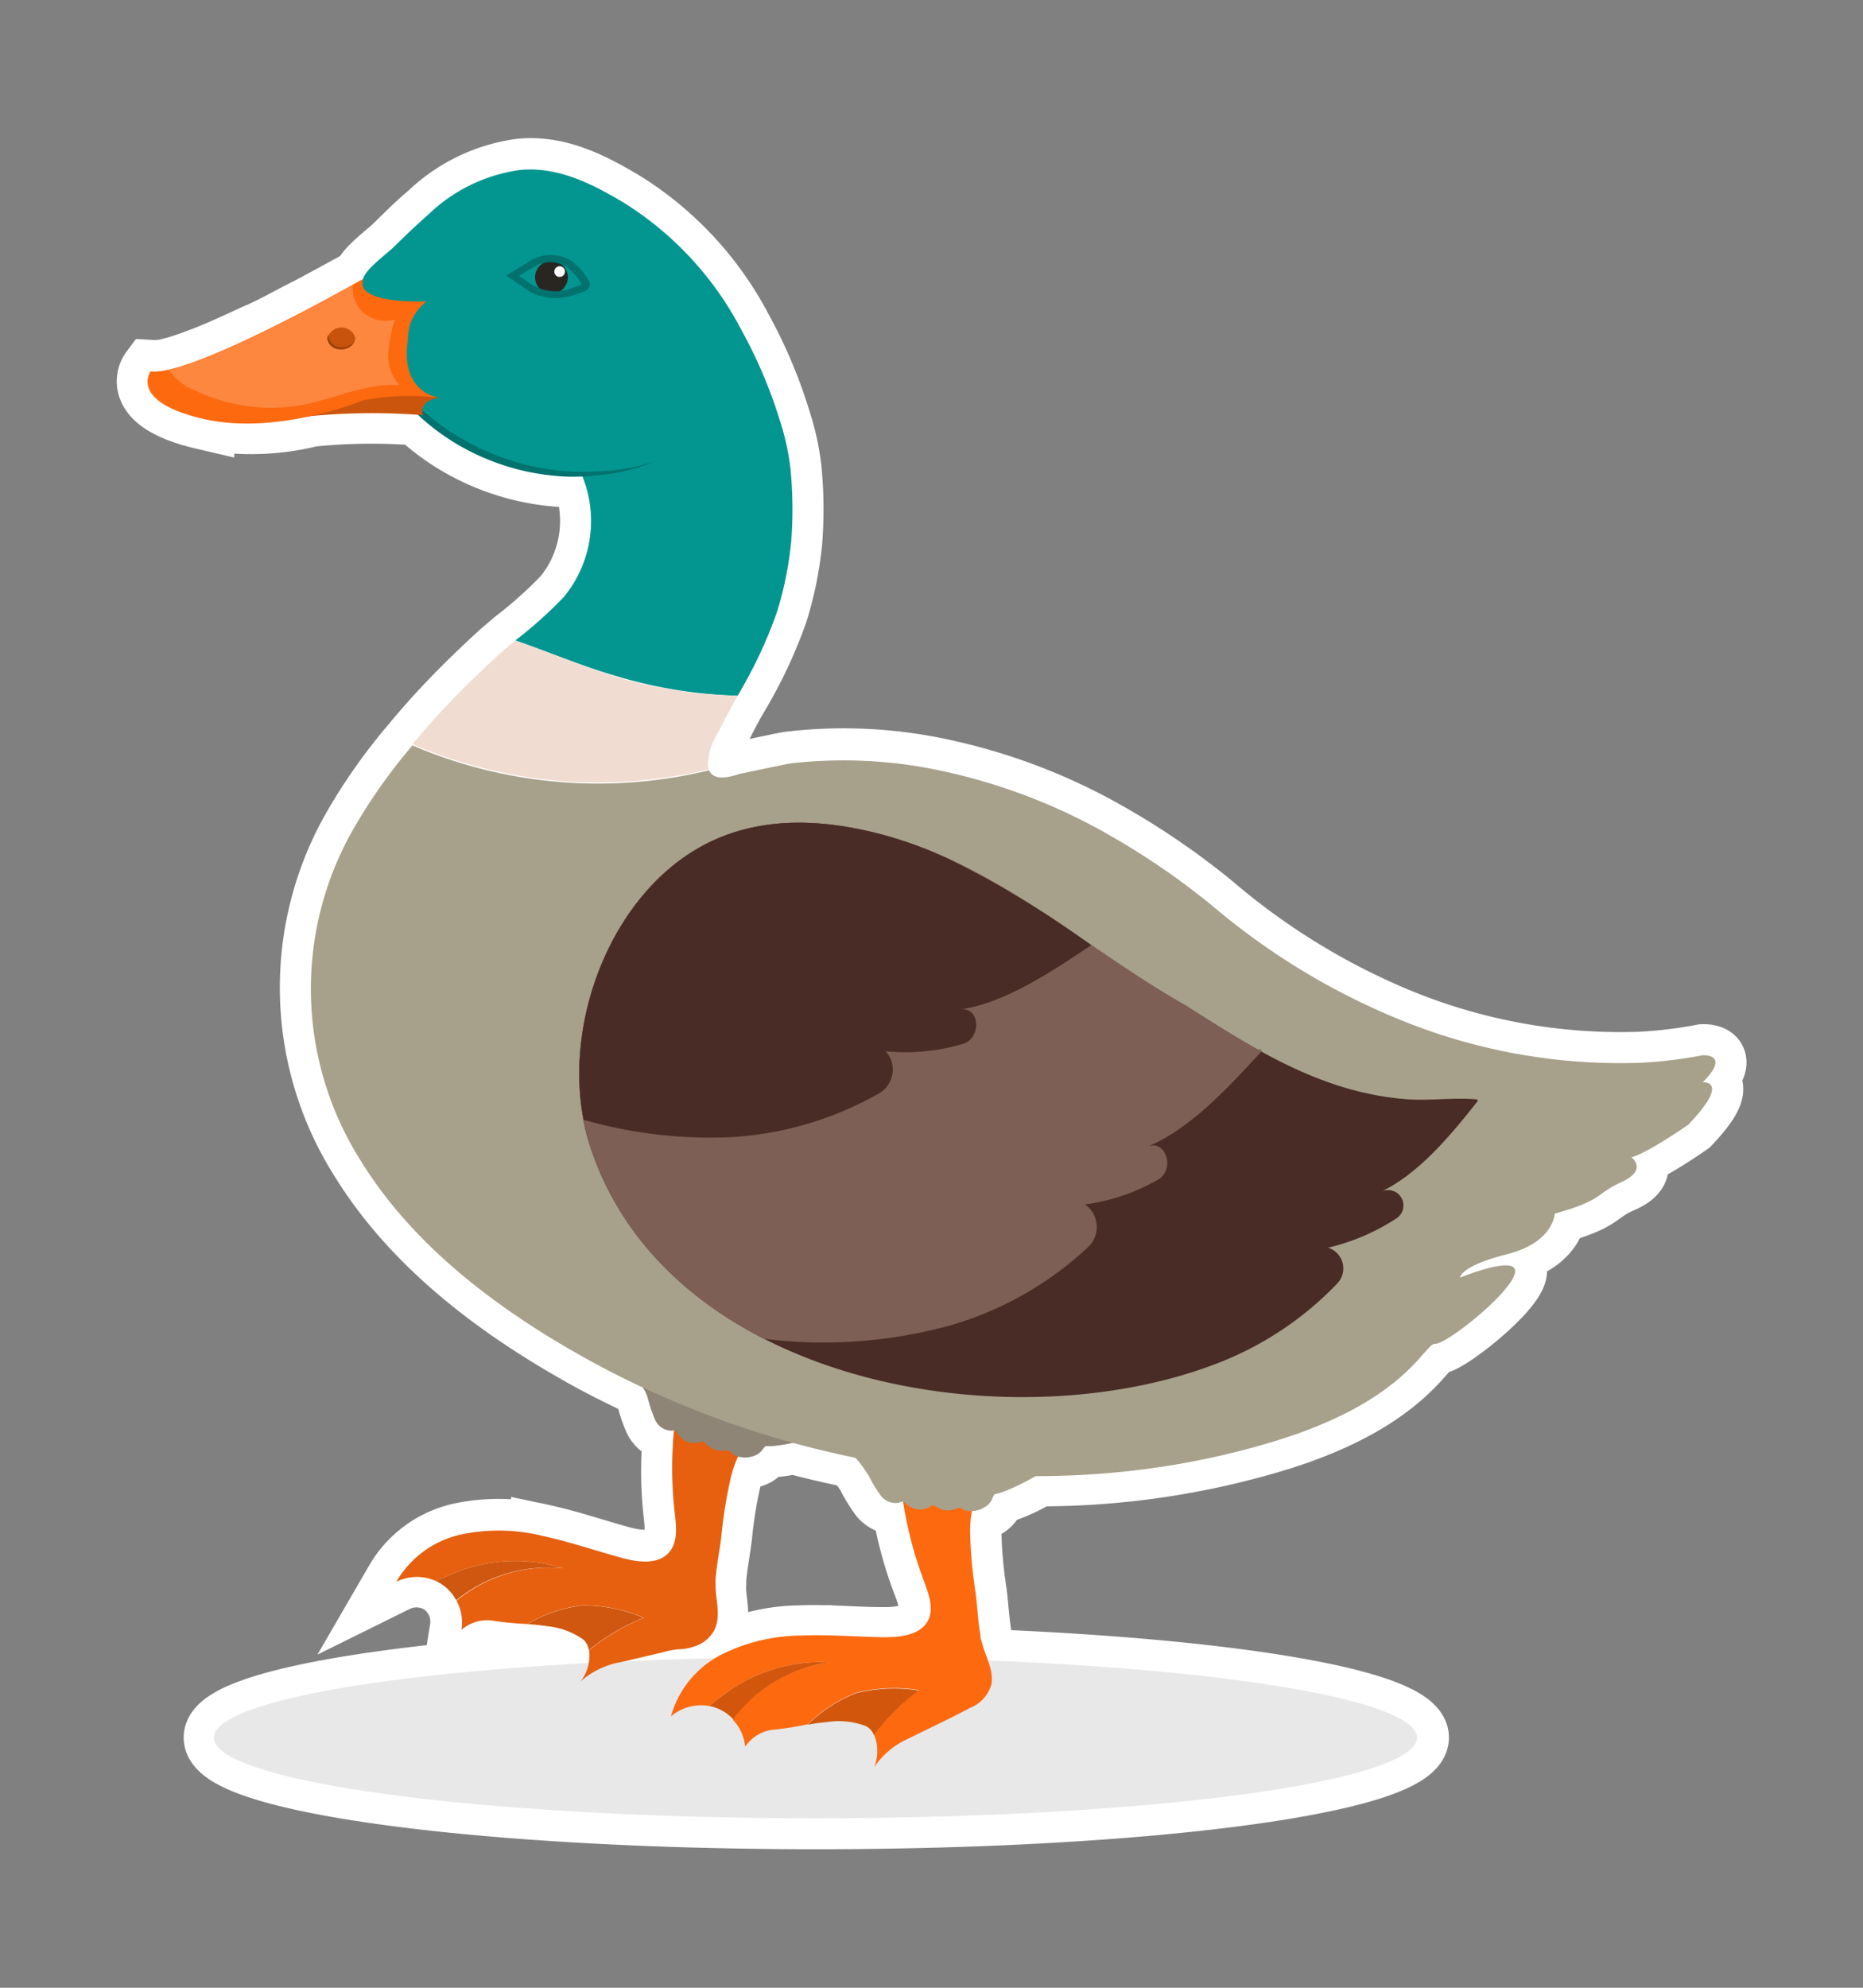 <svg id="हंस" xmlns="http://www.w3.org/2000/svg" viewBox="0 0 150 160"><rect x="0" y="0" width="150" height="160" fill="#808080" stroke="none"/><defs><style>.cls-1,.cls-13,.cls-15{fill:#fff;}.cls-1{stroke:#fff;stroke-miterlimit:10;stroke-width:5px;}.cls-2{opacity:0.09;}.cls-3{fill:#cf570f;}.cls-4{fill:#e66010;}.cls-5{fill:#8e8576;}.cls-6{fill:#d2570d;}.cls-7{fill:#fc690f;}.cls-8{fill:#a7a08b;}.cls-9{fill:#039690;}.cls-10{fill:#f1dcd1;}.cls-11{fill:#01726e;}.cls-12{fill:#292622;}.cls-14{fill:#cc550d;}.cls-15{opacity:0.2;}.cls-16{fill:#c7530c;}.cls-17{fill:#99410a;}.cls-18{fill:#492c26;}.cls-19{fill:#7d5f55;}</style></defs><path class="cls-1" d="M137.09,87.12c2.32-2.33,0-2.18,0-2.18a36.26,36.26,0,0,1-5.09.61A46.87,46.87,0,0,1,112.52,82,56.08,56.08,0,0,1,97.6,72.82a60,60,0,0,0-8.23-5.65,46.74,46.74,0,0,0-14.54-5.4,37.43,37.43,0,0,0-11.18-.4c-.25,0-4.13.85-4.17.86-.76.26-2,.57-2.38-.31a1.73,1.73,0,0,1-.08-.27A4.93,4.93,0,0,1,57.8,59c.5-1,1-2,1.59-3a37.07,37.07,0,0,0,3.16-6.72,28.29,28.29,0,0,0,1.16-5.76,33.59,33.59,0,0,0-.06-5.76A19.65,19.65,0,0,0,62.84,34a38.67,38.67,0,0,0-3.11-7.43,26.49,26.49,0,0,0-9.4-10.22c-2.56-1.54-5.35-3-8.43-2.69a13.18,13.18,0,0,0-7.34,3.54c-1,.84-1.87,1.71-2.77,2.6-.54.53-2.4,1.89-2.52,2.61h0l-.86.49-.52.28-.12.07-.52.28-.11.06-.7.38-.12.07-.68.36-.16.09-.83.44L24.5,25l-.76.39-.21.11L22.6,26l-.1.05-.88.44-.19.09-1,.48-.06,0-.93.43-.2.09c-.65.3-1.3.59-1.92.85l-.19.08c-.62.25-1.22.48-1.77.68l-.17.06-.77.25h0c-.25.08-.49.14-.72.2a4.88,4.88,0,0,1-1.55.16s-1.79,2.42,4.21,3.82a20,20,0,0,0,8.7-.22h0a48.2,48.2,0,0,1,8.59-.1,18,18,0,0,0,3.26,2.43,19.15,19.15,0,0,0,3.76,1.67,18.89,18.89,0,0,0,4,.81,14.18,14.18,0,0,0,2.06.06h.16a9.59,9.59,0,0,1-1.48,9.7,34.56,34.56,0,0,1-3.91,3.5c-.5.42-1,.84-1.48,1.28-1.78,1.64-3.51,3.34-5.13,5.14-.57.64-1.13,1.28-1.67,1.94a44.38,44.38,0,0,0-4.91,7,25.87,25.87,0,0,0,.77,26.5c4.33,7,11.27,12.11,18.32,16,1.38.76,2.79,1.45,4.21,2.12a4,4,0,0,1,.48.86,11.79,11.79,0,0,0,.61,1.85,1.48,1.48,0,0,0,1.31.91.7.7,0,0,1,.29,0,30.43,30.43,0,0,0,0,6.61c.12,1.09.26,2.31-.44,3.14-.88,1-2.51.83-3.82.47-2.13-.58-4.23-1.31-6.39-1.77a14.73,14.73,0,0,0-6.57-.11,8,8,0,0,0-5.2,3.8,3.73,3.73,0,0,1,3.18-.06,3.46,3.46,0,0,1,.62.36,3.71,3.71,0,0,1,1.42,3.54,3.19,3.19,0,0,1,2.7-.71,24.74,24.74,0,0,0,2.61.24c.57,0,1.11.09,1.59.17A6,6,0,0,1,47,132a1.39,1.39,0,0,1,.43.86,3.33,3.33,0,0,1,0,1c-17.68,1-30.14,3.29-30.14,6,0,3.59,21.68,6.49,48.43,6.49s48.44-2.9,48.44-6.49c0-2.94-14.6-5.42-34.6-6.22a10.31,10.31,0,0,1-.52-1.57c0-.14-.06-.28-.08-.41-.2-1.16-.25-2.34-.4-3.5a36.59,36.59,0,0,1-.43-4.79,9.45,9.45,0,0,1,.16-1.76,2,2,0,0,0,1.37-.51,1.68,1.68,0,0,0,.3-.39,2.61,2.61,0,0,1,.2-.44,14,14,0,0,0,3.44-1.52,65.65,65.65,0,0,0,19.38-2.88c10.41-3.25,11.76-7.8,12.64-7.75s5.93-3.94,6.41-5.63-4.41.3-4.41.3,0-.94,3.78-1.88,3.85-3.27,3.85-3.27c3.92-1.09,3.2-1.6,5.37-2.54s.8-2,.8-2c1.24-.29,4.58-2.62,4.58-2.62C139.41,86.9,137.09,87.12,137.09,87.12ZM53.44,133a6.65,6.65,0,0,1,1.08-.21,4.36,4.36,0,0,0,1.74-.38,2.74,2.74,0,0,0,1.25-1.22c.52-1.15,0-2.4.07-3.59l0-.42c.09-1.17.33-2.33.47-3.49a36.43,36.43,0,0,1,.77-4.75,9.16,9.16,0,0,1,.6-1.66,2,2,0,0,0,1.44-.16,2.18,2.18,0,0,0,.38-.3,4.84,4.84,0,0,1,.31-.39,9.47,9.47,0,0,0,2.33-.28c1.6.44,3.21.8,4.84,1.14a8.27,8.27,0,0,1,1.15,1.48,11.25,11.25,0,0,0,1,1.65,1.49,1.49,0,0,0,1.5.56.9.9,0,0,1,.27-.07,31.49,31.49,0,0,0,1.67,6.41c.39,1,.83,2.17.35,3.15-.6,1.21-2.23,1.41-3.59,1.39-2.21,0-4.42-.23-6.63-.14a14.68,14.68,0,0,0-6.39,1.51c-.16.08-.31.18-.46.27-2.53.05-5,.14-7.39.24C51.33,133.48,52.38,133.22,53.44,133Z"/><ellipse class="cls-2" cx="65.65" cy="139.87" rx="48.44" ry="6.49"/><path class="cls-3" d="M35.71,127.62a3.46,3.46,0,0,0-.62-.36c.43-.2.87-.4,1.32-.57a12.86,12.86,0,0,1,8.93-.45,11.72,11.72,0,0,0-8.25,2.29l-.36.28A3.64,3.64,0,0,0,35.71,127.62Z"/><path class="cls-3" d="M51.81,130.22a17.78,17.78,0,0,0-4.41,2.6A1.39,1.39,0,0,0,47,132a6,6,0,0,0-2.94-1.1c-.48-.08-1-.13-1.59-.17a11.37,11.37,0,0,1,4.38-1.5A12.39,12.39,0,0,1,51.81,130.22Z"/><path class="cls-4" d="M45.34,126.24a12.86,12.86,0,0,0-8.93.45c-.45.17-.89.37-1.32.57a3.73,3.73,0,0,0-3.18.06,8,8,0,0,1,5.2-3.8,14.73,14.73,0,0,1,6.57.11c2.16.46,4.26,1.19,6.39,1.77,1.31.36,2.94.57,3.82-.47.7-.83.56-2.05.44-3.14a31.55,31.55,0,0,1,.4-9.79,10.58,10.58,0,0,1,4.74.93c.68.31,1.69.94,1.56,1.83-.08.65-.86,1.14-1.18,1.68a8.67,8.67,0,0,0-1,2.47,36.43,36.43,0,0,0-.77,4.75c-.14,1.16-.38,2.32-.47,3.49l0,.42c0,1.19.45,2.44-.07,3.59a2.74,2.74,0,0,1-1.25,1.22,4.36,4.36,0,0,1-1.74.38,6.65,6.65,0,0,0-1.08.21c-1.17.28-2.33.56-3.5.82a6.64,6.64,0,0,0-3.22,1.55,3.4,3.4,0,0,0,.68-2.52,17.78,17.78,0,0,1,4.41-2.6,12.39,12.39,0,0,0-5-1,11.37,11.37,0,0,0-4.38,1.5,24.74,24.74,0,0,1-2.61-.24,3.19,3.19,0,0,0-2.7.71,3.63,3.63,0,0,0-.4-2.35l.36-.28A11.72,11.72,0,0,1,45.34,126.24Z"/><path class="cls-5" d="M67,115.29s-3.77,1.23-5.37,1.11a4.84,4.84,0,0,0-.31.39,2.18,2.18,0,0,1-.38.3,2.12,2.12,0,0,1-1.6.13,1.18,1.18,0,0,1-.4-.21c-.09-.07-.15-.2-.27-.23a1.29,1.29,0,0,0-.48,0,1.65,1.65,0,0,1-1.11-.36c-.05,0-.49-.43-.5-.42a1.57,1.57,0,0,1-2-.57c-.07-.1-.12-.22-.23-.27a.65.65,0,0,0-.31,0,1.48,1.48,0,0,1-1.31-.91,11.79,11.79,0,0,1-.61-1.85,3.68,3.68,0,0,0-1.81-2,11.78,11.78,0,0,1,4.82,1.49c3.53.56,7,1.23,10.5,2.12a2.18,2.18,0,0,1,.93.41C66.78,114.65,67.14,115,67,115.29Z"/><path class="cls-6" d="M57.78,137.52a3.4,3.4,0,0,0-.69-.2c.37-.31.75-.6,1.14-.88a12.85,12.85,0,0,1,8.55-2.63,11.72,11.72,0,0,0-7.44,4.24c-.1.12-.19.24-.28.37A3.5,3.5,0,0,0,57.78,137.52Z"/><path class="cls-6" d="M74,136.08a17.69,17.69,0,0,0-3.63,3.6,1.39,1.39,0,0,0-.63-.73,6.1,6.1,0,0,0-3.12-.34,14.54,14.54,0,0,0-1.58.22,11.28,11.28,0,0,1,3.87-2.53A12.45,12.45,0,0,1,74,136.08Z"/><path class="cls-7" d="M66.78,133.81a12.85,12.85,0,0,0-8.55,2.63c-.39.28-.77.57-1.14.88a3.72,3.72,0,0,0-3.07.84,8,8,0,0,1,4.11-5,14.64,14.64,0,0,1,6.39-1.51c2.21-.09,4.42.1,6.63.14,1.36,0,3-.18,3.59-1.39.48-1,0-2.14-.35-3.15a31.28,31.28,0,0,1-2-9.59,10.34,10.34,0,0,1,4.82-.27c.73.13,1.86.49,2,1.39.08.65-.56,1.32-.74,1.92a9,9,0,0,0-.36,2.64,36.59,36.59,0,0,0,.43,4.79c.15,1.16.2,2.34.4,3.5,0,.13,0,.27.08.41.23,1.17,1,2.26.81,3.5a2.86,2.86,0,0,1-1.72,1.93c-1.63.87-3.31,1.65-5,2.49a6.47,6.47,0,0,0-2.73,2.29,3.46,3.46,0,0,0,0-2.61,17.69,17.69,0,0,1,3.63-3.6,12.45,12.45,0,0,0-5.09.22,11.28,11.28,0,0,0-3.87,2.53,25.65,25.65,0,0,1-2.59.42A3.14,3.14,0,0,0,60,140.6a3.66,3.66,0,0,0-1-2.18c.09-.13.18-.25.28-.37A11.72,11.72,0,0,1,66.78,133.81Z"/><path class="cls-8" d="M85,117.87s-3.36,2.12-4.94,2.41a2.61,2.61,0,0,0-.2.44,1.68,1.68,0,0,1-.3.39,2.09,2.09,0,0,1-1.51.52,1.14,1.14,0,0,1-.45-.1c-.1,0-.18-.16-.31-.16a1.57,1.57,0,0,0-.47.13,1.61,1.61,0,0,1-1.16-.07s-.58-.29-.59-.28a1.57,1.57,0,0,1-2.07-.07.59.59,0,0,0-.29-.2.5.5,0,0,0-.29.07,1.49,1.49,0,0,1-1.5-.56,11.25,11.25,0,0,1-1-1.65c-.52-.76-1.08-1.74-2-1.94a10.56,10.56,0,0,1,4.77.17c3.55-.33,7.14,0,10.7,0a2.16,2.16,0,0,1,1,.17C84.7,117.3,85.14,117.55,85,117.87Z"/><path class="cls-9" d="M41.49,51.55a34.56,34.56,0,0,0,3.91-3.5,9.62,9.62,0,0,0,1.42-9.88,19.09,19.09,0,0,1-12.76-4.75c-4.94-4.4-5.09-9.22-5-10.58a.73.73,0,0,1,.19-.41c.12-.72,2-2.08,2.52-2.61.9-.89,1.82-1.76,2.77-2.6a13.21,13.21,0,0,1,7.34-3.54c3.08-.29,5.87,1.15,8.43,2.69a26.49,26.49,0,0,1,9.4,10.22A38.67,38.67,0,0,1,62.84,34a19.65,19.65,0,0,1,.81,3.77,33.59,33.59,0,0,1,.06,5.76,28.29,28.29,0,0,1-1.16,5.76A37.07,37.07,0,0,1,59.39,56a37.41,37.41,0,0,1-9.57-1.52C47,53.68,44.27,52.51,41.49,51.55Z"/><path class="cls-10" d="M44.5,62.81a38.41,38.41,0,0,1-11.29-2.9c.54-.66,1.1-1.3,1.67-1.94,1.62-1.8,3.35-3.5,5.13-5.14.47-.44,1-.86,1.48-1.28,2.78,1,5.52,2.13,8.33,3A37.41,37.41,0,0,0,59.39,56c-.55,1-1.09,2-1.59,3A4.93,4.93,0,0,0,57,61.65a1.73,1.73,0,0,0,.08.27A38.16,38.16,0,0,1,44.5,62.81Z"/><path class="cls-8" d="M28.3,67a44.38,44.38,0,0,1,4.91-7,37.88,37.88,0,0,0,23.89,2c.35.88,1.62.57,2.38.31,0,0,3.92-.83,4.17-.86a37.43,37.43,0,0,1,11.18.4,46.74,46.74,0,0,1,14.54,5.4,60,60,0,0,1,8.23,5.65A56.08,56.08,0,0,0,112.52,82,46.87,46.87,0,0,0,132,85.55a36.26,36.26,0,0,0,5.09-.61s2.32-.15,0,2.18c0,0,2.32-.22-1.16,3.41,0,0-3.34,2.33-4.58,2.62,0,0,1.38,1-.8,2s-1.45,1.45-5.37,2.54c0,0-.07,2.32-3.85,3.27s-3.78,1.88-3.78,1.88,4.9-2,4.41-.3-5.54,5.68-6.41,5.63-2.23,4.5-12.64,7.75c-18.32,5.7-38.84,2.71-55.52-6.45-7-3.87-14-9-18.32-16A25.87,25.87,0,0,1,28.3,67Z"/><path class="cls-11" d="M29.27,22.43a.73.73,0,0,0-.21.46c0,.17,0,.34,0,.51,0,.34,0,.68,0,1a13.92,13.92,0,0,0,.32,2A13.63,13.63,0,0,0,31,30.2a15.57,15.57,0,0,0,2.62,3.16,18.32,18.32,0,0,0,3.29,2.46,19.15,19.15,0,0,0,3.76,1.67,18.89,18.89,0,0,0,4,.81,14.18,14.18,0,0,0,2.06.06c.67,0,1.36-.09,2-.17a16.8,16.8,0,0,0,2-.38l.5-.14.48-.16,1-.35-1,.26-.49.14-.49.1a16.81,16.81,0,0,1-2,.25c-.67.05-1.34.07-2,.07a16.65,16.65,0,0,1-2-.13,19.88,19.88,0,0,1-7.53-2.53A18,18,0,0,1,34,33a16.21,16.21,0,0,1-2.61-3,14,14,0,0,1-1.72-3.6,11.85,11.85,0,0,1-.45-2c0-.33-.07-.66-.08-1,0-.17,0-.34,0-.5A.75.75,0,0,1,29.27,22.43Z"/><path class="cls-12" d="M43.08,22.29A1.32,1.32,0,1,0,44.39,21,1.32,1.32,0,0,0,43.08,22.29Z"/><circle class="cls-13" cx="45.06" cy="21.86" r="0.43"/><path class="cls-11" d="M42.39,23.3l-1.63-1.12,1.83-1.12a3.12,3.12,0,0,1,2.15-.51A2.85,2.85,0,0,1,46,21h0a4.41,4.41,0,0,1,1.36,1.53.56.56,0,0,1-.15.84,2.85,2.85,0,0,1-.63.25l-.23.08a4.85,4.85,0,0,1-1.61.29A4,4,0,0,1,42.39,23.3Zm4.41-.46a3.9,3.9,0,0,0-1.17-1.33h0a2.42,2.42,0,0,0-1-.39,2.62,2.62,0,0,0-1.77.44l-1.07.65.9.61a3.62,3.62,0,0,0,3.38.36l.26-.09a2.67,2.67,0,0,0,.48-.18Z"/><path class="cls-14" d="M34.06,33.42a51.94,51.94,0,0,0-9,.07c-3.25.52,4.09-2.91,4.09-2.91L35.37,32S33.67,32.21,34.06,33.42Z"/><path class="cls-7" d="M29.27,22.43s-13.8,7.9-17.14,7.46c0,0-1.79,2.42,4.21,3.82s12.93-1.5,12.93-1.5a20.3,20.3,0,0,1,6.1-.19s-3.19-.35-2.53-4.67a3.76,3.76,0,0,1,1.52-3.09S28.42,24.53,29.27,22.43Z"/><path class="cls-15" d="M28.43,23.71A2.82,2.82,0,0,0,29.09,25a2.75,2.75,0,0,0,2.71.72,10.66,10.66,0,0,0-.54,2.73A3.54,3.54,0,0,0,32.17,31c-2.78-.19-5.42,1.2-8.17,1.66a14.31,14.31,0,0,1-8.32-1.24,4.38,4.38,0,0,1-2.07-1.64c4-.9,12.14-5.34,14.8-6.82A6.47,6.47,0,0,0,28.43,23.71Z"/><path class="cls-16" d="M26.37,27.24a1.16,1.16,0,0,0,2.25,0,1.16,1.16,0,0,0-2.25,0Z"/><path class="cls-17" d="M26.45,26.91a.78.78,0,0,0,0,.16,1,1,0,0,0,1.13.87,1.16,1.16,0,0,0,1-.55,1.09,1.09,0,0,1-1.11.72,1,1,0,0,1-1.12-.87A.73.73,0,0,1,26.45,26.91Z"/><path class="cls-18" d="M71,67.18c-4.45-1.19-9.2-1.5-13.49.42C49,71.44,44.68,83.42,47.48,92.16c6.13,19.11,33.42,24,50.21,17.7a26.56,26.56,0,0,0,10-6.57,1.75,1.75,0,0,0-.76-2.86,17.25,17.25,0,0,0,5.52-2.37,1.24,1.24,0,0,0-1.2-2.16l0,0c2.7-1.31,5-3.9,6.86-6.18.27-.33.53-.68.8-1a.15.15,0,0,0,.06-.15.11.11,0,0,0-.11-.08c-1.82-.16-3.64.12-5.46,0-6.89-.48-12.34-4-18-7.57C87.27,76.32,80.22,69.64,71,67.18Z"/><path class="cls-19" d="M57.55,67.6c4.29-1.92,9-1.61,13.49-.42a33,33,0,0,1,4,1.36c7.34,3,13.49,8.46,20.44,12.39,1.93,1.23,3.84,2.45,5.79,3.54l.2,0a.13.13,0,0,1,.1.11v0a.29.29,0,0,1-.09.15L100.3,86c-2.24,2.4-5,5.11-7.88,6.28l0,0c1.47-.57,2.22,1.87.82,2.67a16.08,16.08,0,0,1-5.88,2,2.22,2.22,0,0,1,.25,3.43,27.33,27.33,0,0,1-11.12,6.31,38.46,38.46,0,0,1-15,1.07C55,104.44,49.77,99.29,47.48,92.16,44.68,83.42,49,71.44,57.55,67.6Z"/><path class="cls-18" d="M57.55,67.6c4.29-1.92,9-1.61,13.49-.42a33,33,0,0,1,4,1.36l1.16.51a77.58,77.58,0,0,1,11.28,6.76l.35.23s0,0,0,0a.19.19,0,0,1-.12.14L86.48,77c-2.75,1.8-6,3.8-9.14,4.25h0c1.57-.21,1.72,2.33.17,2.78a16.24,16.24,0,0,1-6.2.59A2.2,2.2,0,0,1,70.79,88,27.26,27.26,0,0,1,58.5,91.55,37.27,37.27,0,0,1,47,90.14C45.35,81.67,49.63,71.15,57.55,67.6Z"/></svg>